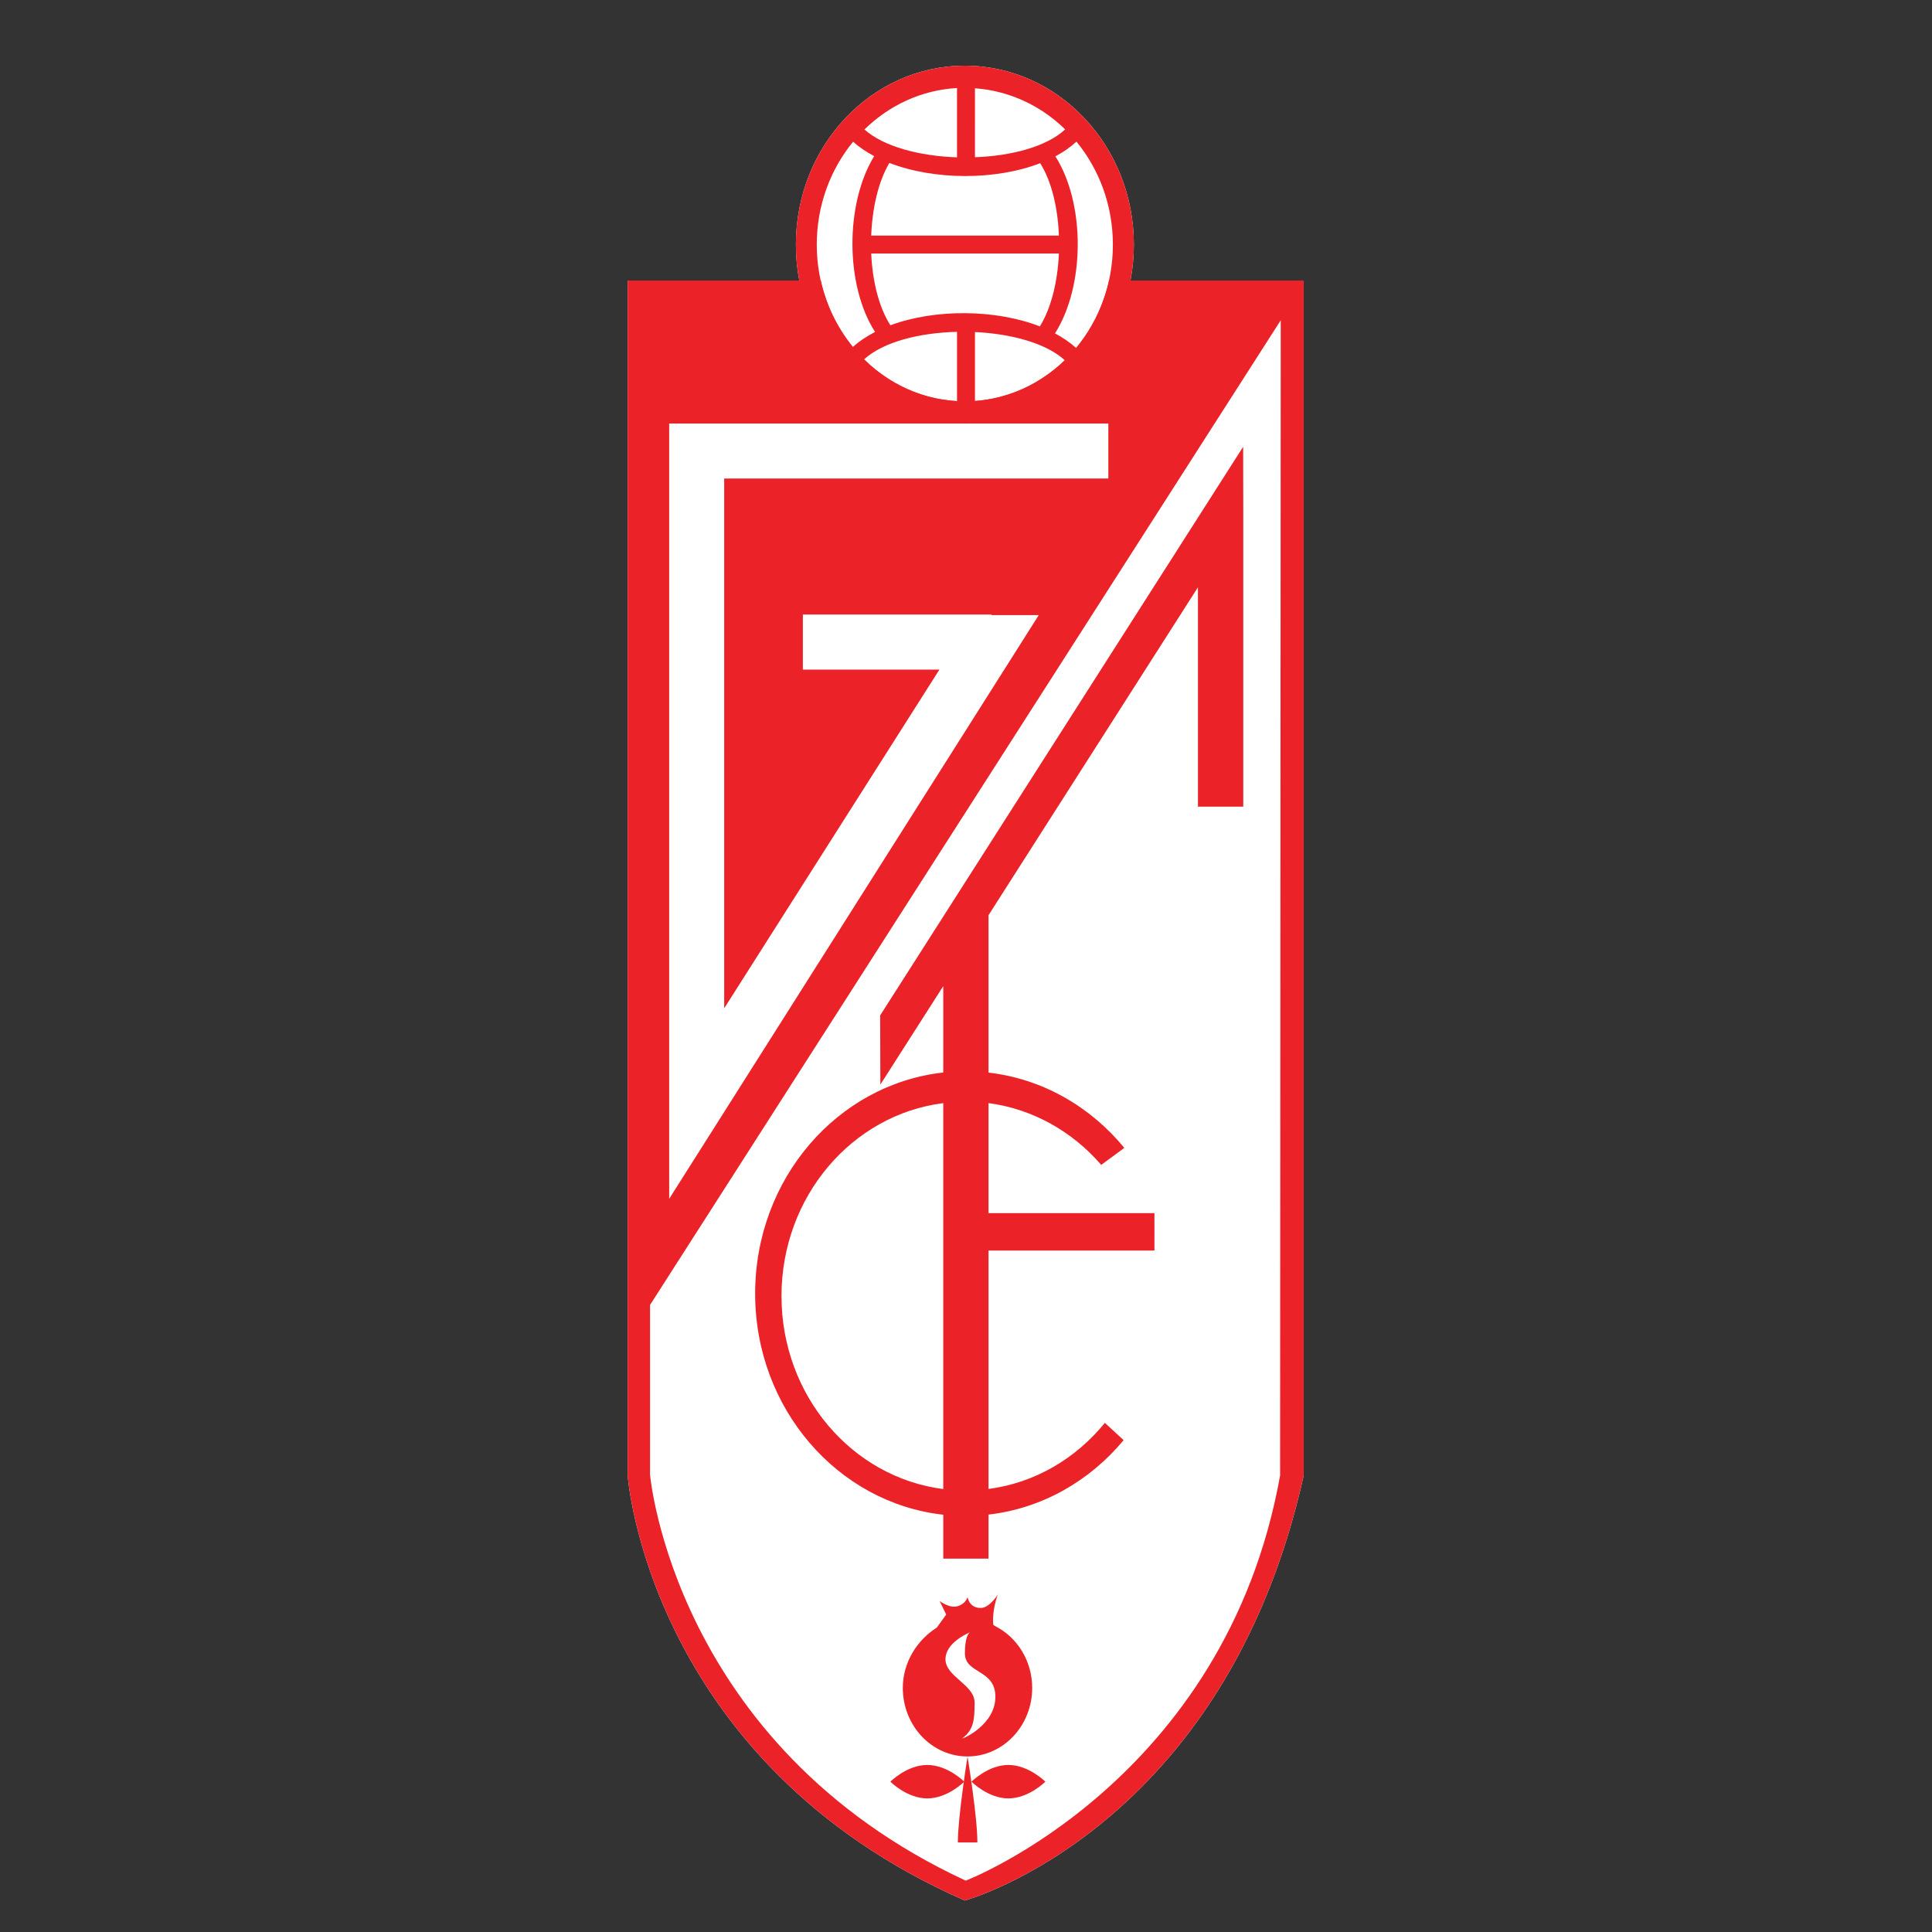 <svg height="1000" viewBox="0 0 750 750" width="1000" xmlns="http://www.w3.org/2000/svg"><rect x="0" y="0" width="750" height="750" fill="#333333" stroke="none"/><g transform="matrix(1.369 0 0 1.369 -69.12 -9.423)"><path d="M 228.469 86.426 V 425.285 c 0 0 5.891 81.137 95.609 120.516 c 0 0 73.777 -20.195 96.09 -120.516 V 86.426 H 228.469" fill="#fff"/><path d="m 324.078 25.508 c -26.445 0 -47.902 22.719 -47.902 50.75 c 0 28.031 21.457 50.723 47.902 50.723 c 26.477 0 47.934 -22.691 47.934 -50.723 c 0 -28.031 -21.457 -50.75 -47.934 -50.75" fill="#fff"/><path d="M 228.469 86.426 V 425.285 c 0 0 5.891 81.137 95.609 120.516 c 0 0 73.777 -20.195 96.09 -120.516 V 86.426 Z M 413.477 425.285 c -15.508 86.707 -89.145 114.879 -89.145 114.879 C 241.508 501.766 234.82 425.059 234.82 425.059 V 376.918 L 413.66 97.699 L 413.477 425.285" fill="#eb2328"/><path d="M 255.844 142.574 H 364.773 V 126.98 H 240.246 V 346.824 L 345.043 181.309 h -13.422 v -.172 h -53.469 v 15.625 h 38.719 l -61.027 96.043 V 142.574" fill="#fff"/><path d="m 403.031 151.438 v -.422 l -.027 -17.445 l -102.934 161.242 l .059 19.617 l 17.836 -27.922 v 24.5 c -29.996 3.34 -53.344 30.121 -53.344 62.699 c 0 32.535 23.348 59.359 53.344 62.695 v 12.453 h 12.832 v -12.492 c 15.215 -1.738 28.719 -9.566 38.309 -21.105 l -5.312 -4.906 c -8.219 10.109 -19.844 17.035 -32.996 18.746 v -67.605 h 47.047 V 350.879 H 330.797 V 319.688 c 12.605 1.656 23.812 8.094 31.961 17.516 l 6.547 -4.824 c -9.594 -11.664 -23.168 -19.59 -38.508 -21.344 v -44.637 l 59.387 -92.988 v 62.207 h 12.848 z m -130.938 222.957 c 0 -28.176 20.012 -51.438 45.871 -54.707 V 429.125 c -25.859 -3.293 -45.871 -26.531 -45.871 -54.73" fill="#eb2328"/><path d="m 282.121 76.23 c 0 -24.555 18.805 -44.469 41.984 -44.469 c 23.184 0 41.988 19.914 41.988 44.469 c 0 24.555 -18.805 44.453 -41.988 44.453 c -23.18 0 -41.984 -19.898 -41.984 -44.453" fill="#fff"/><path d="m 324.078 25.508 c -26.445 0 -47.902 22.719 -47.902 50.75 c 0 28.031 21.457 50.723 47.902 50.723 c 26.477 0 47.934 -22.691 47.934 -50.723 c 0 -28.031 -21.457 -50.75 -47.934 -50.75 z m -21.105 73.609 c -3.281 -5.094 -5.09 -12.582 -5.441 -20.336 h 53.223 c -.34 7.812 -2.148 15.426 -5.402 20.656 c -12.578 -4.895 -29.742 -5.004 -42.379 -.32 z m 42.48 -45.957 c 3.266 5.203 5.016 12.762 5.301 20.531 h -53.223 c .293 -7.711 1.992 -15.27 5.148 -20.613 c 12.719 4.938 30.121 4.961 42.773 .082 z m 4.301 -1.945 c 2.23 -1.18 4.25 -2.582 5.977 -4.168 c 6.422 7.812 10.332 18.035 10.332 29.211 c 0 11.234 -3.938 21.484 -10.418 29.297 c -1.727 -1.559 -3.746 -2.934 -6 -4.141 c 8.555 -13.445 8.609 -36.852 .109 -50.199 z m 2.777 -7.645 c -5.215 4.879 -15.188 7.531 -25.578 7.895 V 31.914 c 9.848 .719 18.75 4.996 25.578 11.656 z M 321.863 31.848 v 19.645 c -10.531 -.336 -20.797 -3.016 -26.25 -7.895 c 6.98 -6.828 16.137 -11.191 26.25 -11.75 z m -29.465 15.227 c 1.754 1.559 3.758 2.906 5.977 4.082 c -8.301 13.559 -8.219 36.699 .25 49.852 c -2.355 1.234 -4.5 2.637 -6.309 4.277 c -6.352 -7.809 -10.223 -17.922 -10.223 -29.027 c 0 -11.176 3.898 -21.371 10.305 -29.184 z M 295.5 108.793 c 5.426 -4.965 15.734 -7.559 26.363 -7.812 v 19.648 C 311.695 120.082 302.484 115.691 295.5 108.793 Z m 31.453 11.809 v -19.562 c 10.309 .488 20.207 3.168 25.469 7.992 c -6.805 6.59 -15.68 10.852 -25.469 11.57" fill="#eb2328"/><path d="m 346.91 512.102 c 0 0 -4.684 -4.738 -10.492 -4.738 c -5.762 0 -10.445 4.738 -10.445 4.738 c 0 0 4.684 4.742 10.445 4.742 c 5.809 0 10.492 -4.742 10.492 -4.742" fill="#eb2328"/><path d="m 323.91 512.102 c 0 0 -4.684 -4.738 -10.488 -4.738 c -5.777 0 -10.449 4.738 -10.449 4.738 c 0 0 4.672 4.742 10.449 4.742 c 5.805 0 10.488 -4.742 10.488 -4.742" fill="#eb2328"/><path d="m 322.102 529.336 h 5.539 c 0 -7.32 -2.793 -24.355 -2.793 -24.355 c 0 0 -2.746 17.035 -2.746 24.355" fill="#eb2328"/><path d="m 332.801 468.055 l -.574 -.352 c -.223 -.082 -.449 -4.305 1.246 -8.762 c -.18 .379 -2.508 3.91 -4.895 3.91 c -3.32 0 -3.73 -3.125 -3.73 -3.125 c 0 0 -.375 1.863 -2.789 2.609 c -2.383 .715 -5.133 -1.488 -5.133 -1.488 l 1.867 3.867 l -2.668 3.703 c -5.438 3.422 -9.633 9.707 -9.633 17.098 c 0 10.742 8.219 19.434 18.328 19.434 c 10.141 0 18.359 -8.691 18.359 -19.434 c 0 -7.672 -4.25 -14.332 -10.379 -17.461 z m -9.438 31.766 c 3.129 -2.387 3.492 -4.98 3.492 -10.113 c 0 -5.148 -8.262 -7.348 -8.262 -12.328 c 0 -4.5 5.879 -7.18 6.969 -7.641 l .215 -.086 l -.215 .086 c -.418 .238 -1.457 1.332 -1.457 5.973 c 0 5.891 8.641 4.434 8.641 12.328 c 0 7.895 -9.188 11.949 -9.383 11.781" fill="#eb2328"/></g></svg>